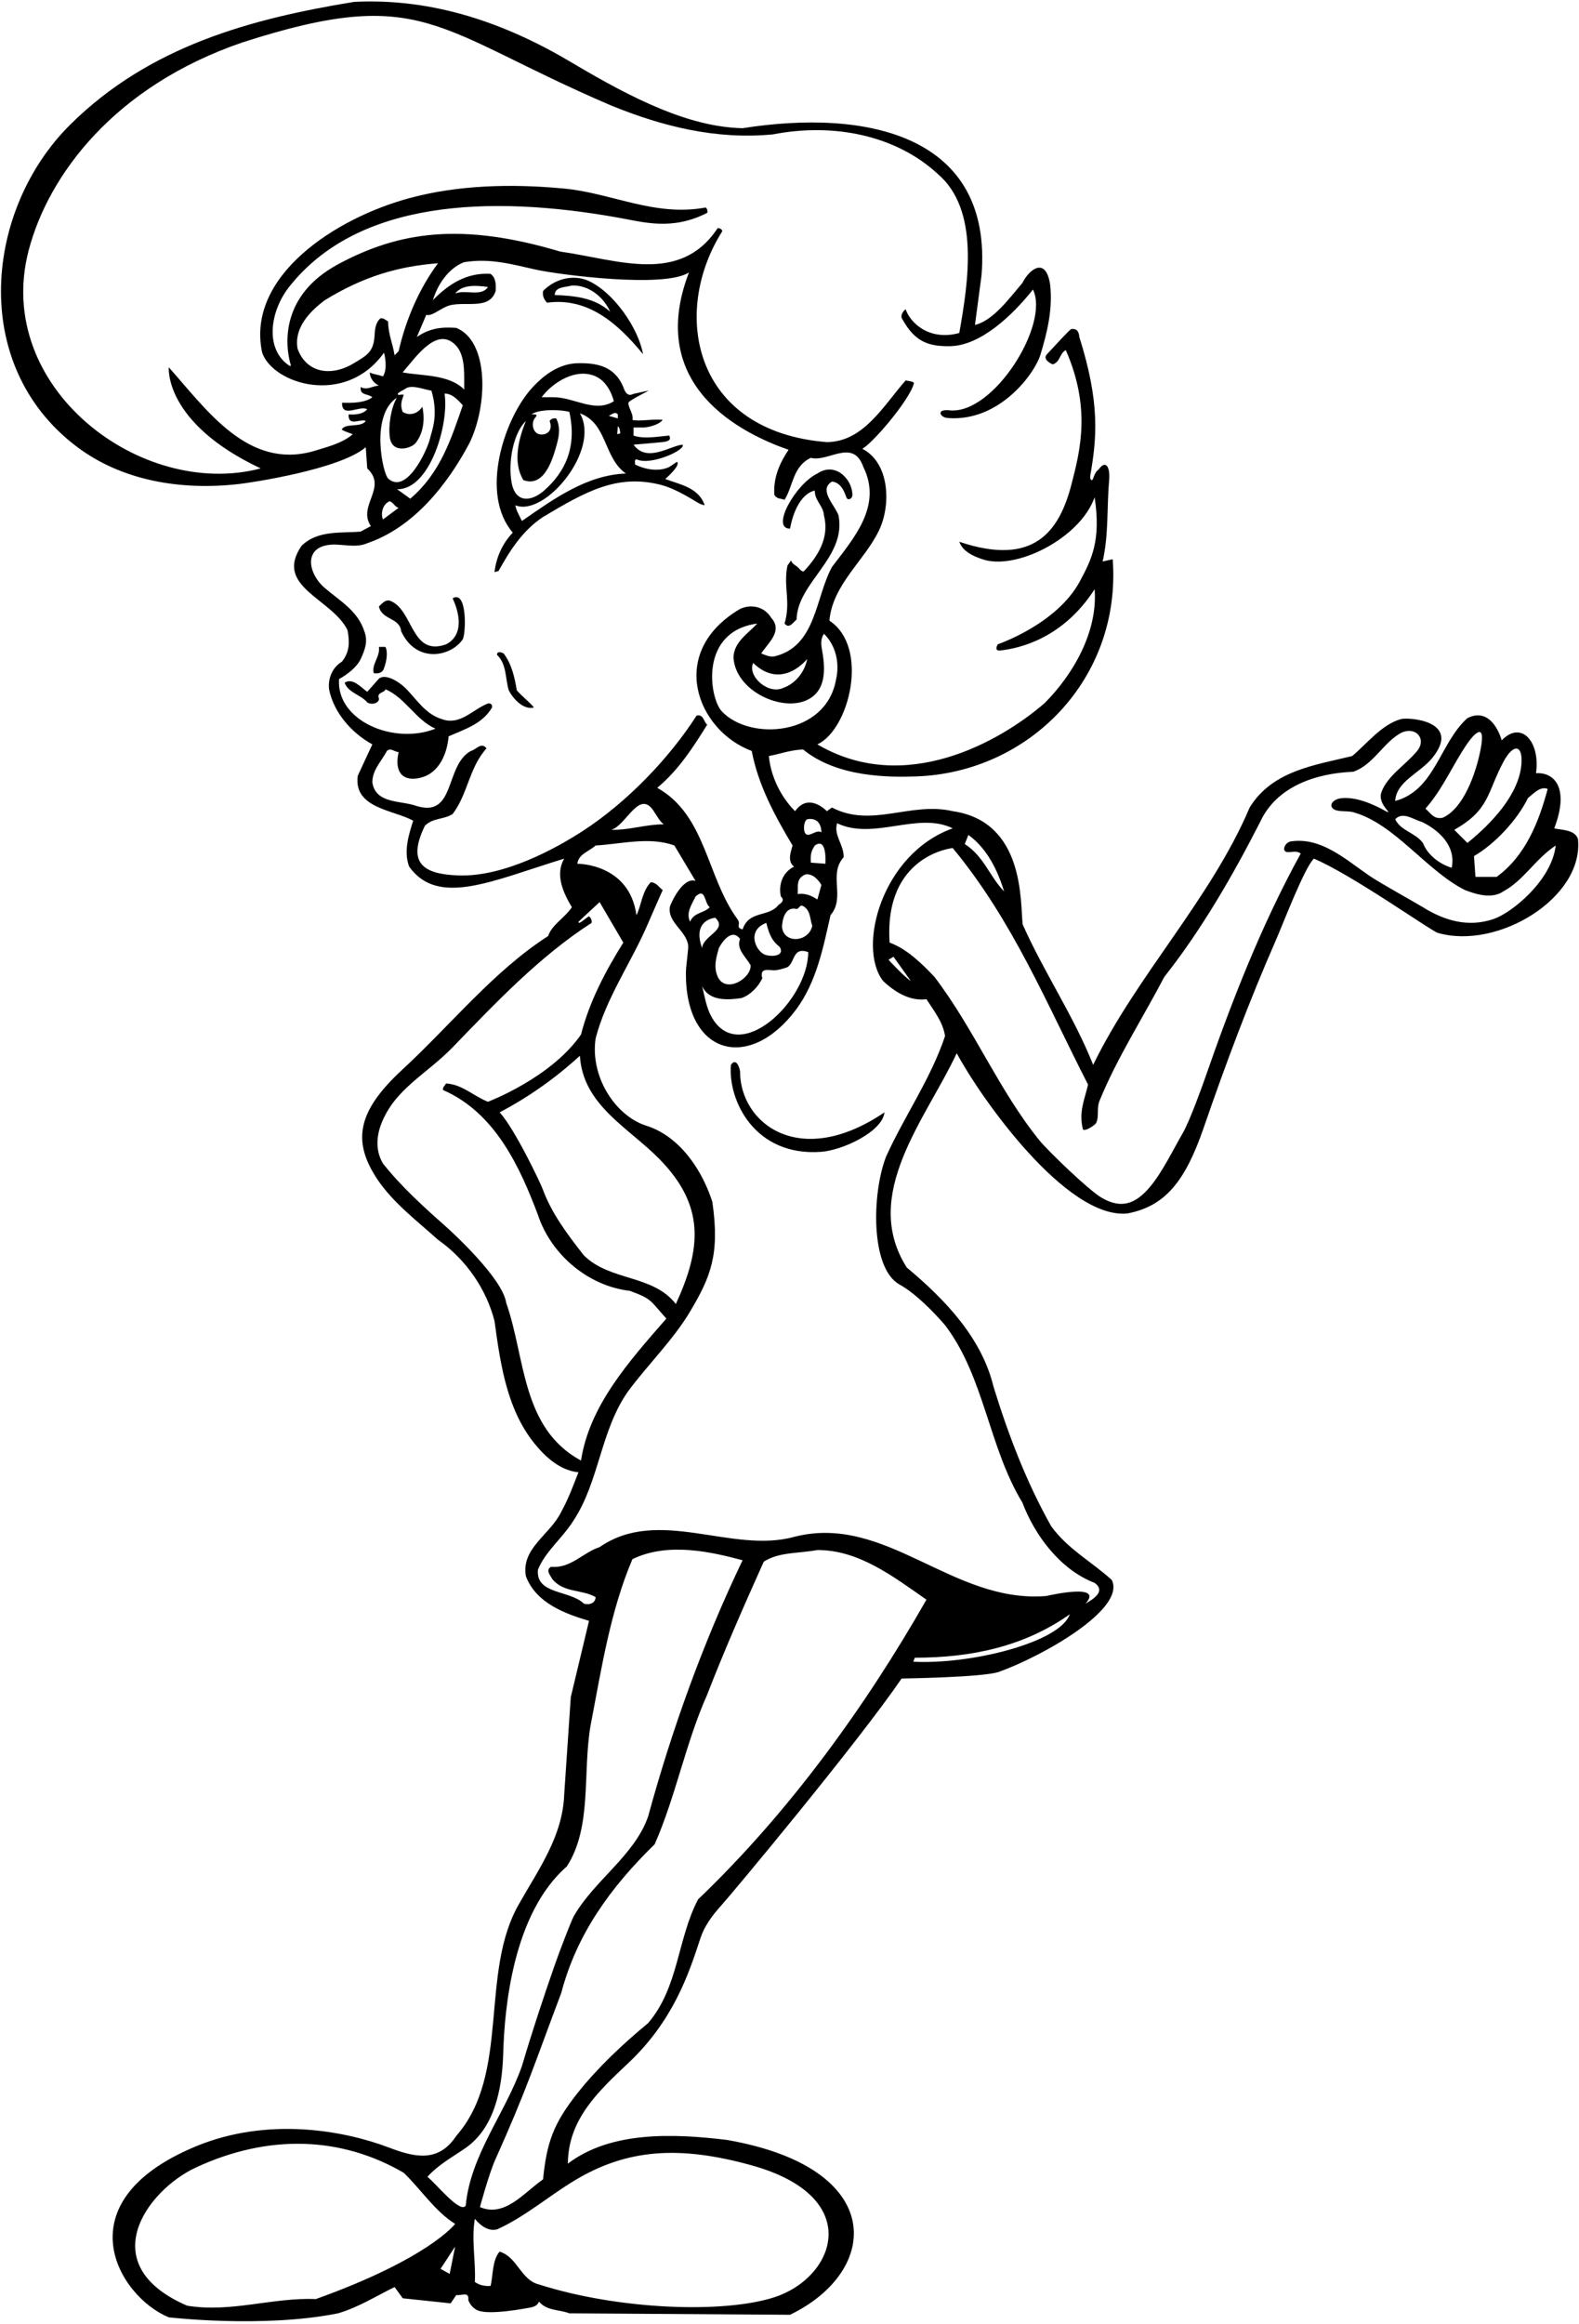 <?xml version="1.0" encoding="UTF-8"?>
<svg xmlns="http://www.w3.org/2000/svg" xmlns:xlink="http://www.w3.org/1999/xlink" width="448pt" height="659pt" viewBox="0 0 448 659" version="1.1">
<g id="surface1">
<path style=" stroke:none;fill-rule:nonzero;fill:rgb(0%,0%,0%);fill-opacity:1;" d="M 447.703 237.859 C 446.773 235.168 443.047 235.375 440.977 234.859 C 445.352 223.418 441.031 218.891 435.805 219.23 C 437.051 210.234 431.594 204.16 426.074 209.914 C 426.074 209.914 423.492 200.027 416.344 203.602 C 408.48 210.641 407.133 224.094 395.852 227.094 C 396.164 221.496 402.902 219.227 406.453 214.801 C 414.809 204.383 399.656 203.27 397.422 203.898 C 391.984 205.438 387.754 210.949 383.641 214.363 C 372.98 216.953 360.973 218.504 354.555 228.957 C 343.586 254.832 322.473 276.566 310.156 301.926 C 304.719 288.188 295.98 275.297 290.156 262.09 C 289.445 255.738 290.785 232.93 270.309 229.992 C 258.406 227.199 247.332 234.859 236.051 228.957 L 234.602 229.992 C 234.602 229.992 229.453 224.496 225.598 229.992 C 225.598 229.992 219.102 224.113 218.145 214.363 C 221.457 213.742 224.355 212.605 227.871 212.504 C 237.598 220.473 252.371 220.395 259.922 220.137 C 292.113 219.039 318.215 192.34 315.703 158.562 L 312.848 159.199 C 314.605 151.438 313.984 144.09 314.711 135.809 C 314.938 132.496 313.785 130.199 311.707 133.117 C 310.855 133.703 310.496 134.672 310.137 135.688 C 309.801 136.645 309.141 135.98 309.348 134.793 C 311.184 124.184 312.16 114.297 306.223 95.516 C 306.113 94.113 305.613 93.125 303.996 93.281 C 303.555 93.324 299.105 98.246 297.051 100.434 C 295.555 102.023 298.668 103.312 298.668 103.312 C 300.84 102.691 300.633 100.102 302.395 99.273 C 309.57 115.633 306.492 127.723 304.012 137.289 C 300.621 150.359 293.629 160.84 272.172 153.609 C 273.207 156.406 276.105 157.648 278.484 158.477 C 288.008 161.996 306.504 152.621 310.57 140.984 C 312.449 153.32 309.648 158.703 306.426 164.746 C 299.891 176.996 283.102 182.668 283.102 182.668 C 283.102 182.668 281.879 184.621 283.742 184.434 C 289.328 183.855 301.617 180.973 310.57 167.066 C 311.5 178.969 304.625 191.109 296.344 199.391 C 283.695 210.312 256.727 225.629 231.91 211.055 C 240.957 206.879 246.793 183.562 235.324 175.969 C 236.207 165.719 245.391 158.875 249.453 150.266 C 252.816 143.137 252.465 131.273 244.641 127.219 C 247.227 126.078 257.992 113.617 259.289 108.715 C 259.434 108.168 257.887 108.07 256.957 107.863 C 250.645 115.008 245.055 125.254 234.602 125.355 C 196.711 122.324 190.27 88.805 204.875 65.648 C 205.188 65.156 203.82 64.379 203.531 64.809 C 192.871 80.773 175.27 73.648 158.941 71.328 C 130.992 62.984 113.234 65.605 95.926 74.926 C 79.711 83.652 80.676 97.555 82.562 103.727 L 82.148 103.727 C 75.004 99.039 76.594 88.246 82.035 81.344 C 101.309 56.883 138.473 55.117 175.383 61.703 C 182.68 63.004 190.645 65.43 200.586 60.383 C 200.984 60.18 200.535 58.777 200.117 58.852 C 185.57 61.512 173.449 54.633 159.668 53.426 C 144.777 52.055 129.93 52.496 116.344 56.129 C 95.07 61.816 69.723 78.406 74.387 100 C 77.461 108.922 98.027 115.336 108.953 100 C 109.473 102.07 109.781 104.969 108.645 106.727 C 107.402 106.211 106.055 106.211 104.918 105.59 C 104.918 107.141 106.055 108.691 107.504 109.312 C 105.746 109.418 104.09 110.762 102.328 109.727 C 102.121 112.211 104.191 111.488 105.641 112.625 C 103.57 114.281 99.641 114.281 97.051 114.18 C 96.949 118.73 102.02 114.801 104.191 116.039 C 102.848 117.594 100.465 117.594 98.914 117.488 C 98.707 121.113 102.227 118.629 103.777 119.352 C 102.422 121.348 98.051 119.852 96.98 121.734 C 96.828 122.004 100.078 123.105 100.078 123.105 C 97.078 125.797 92.082 126.91 88.875 127.941 C 70.348 133.117 58.758 116.352 47.891 104.141 C 47.891 104.141 46.41 119.848 73.973 132.809 C 40.035 141.738 -1.992 109.797 8.121 71.035 C 13.719 49.59 32.477 24.434 68.797 12.023 C 120.203 -4.543 123.184 8.438 173.434 29.93 C 187.922 35.828 203.137 39.66 219.281 38.105 C 236.359 34.797 254.055 38.242 266.062 49.316 C 277.965 59.457 274.758 79.816 272.172 94.41 C 263.629 96.766 258.203 91.48 256.957 87.684 C 256.023 88.406 255.301 89.648 256.129 90.684 C 259.633 96.91 263.453 98.266 269.605 98.148 C 278.191 97.988 287.168 89.516 293.078 82.094 C 297.879 91.961 281.969 117.414 269.586 116.352 C 265.379 115.871 266.77 118.336 268.742 118.508 C 283.422 119.781 293.539 106.023 295.207 100.531 C 297.117 94.238 298.738 87.629 297.941 80.645 C 296.73 72.691 292.059 76.266 290.074 80.23 C 286.352 84.578 281.797 90.891 276.621 92.133 L 278.484 78.059 C 281.695 38.586 246.512 30.723 210.664 36.352 C 195.59 36.012 179.766 28.18 162.164 17.711 C 143.555 6.641 123.047 -0.605 100.465 0.535 C 71.242 5.309 42.473 13.02 19.949 35.312 C -4.102 59.113 -8.926 103.172 21.5 126.434 C 34.555 136.414 51.391 139.047 67.512 137.27 C 71.203 136.863 96.328 133.117 103.777 126.805 L 104.191 132.809 C 110.094 138.293 101.297 143.363 105.227 149.16 L 102.328 150.715 C 96.949 151.23 90.219 150.195 85.562 154.75 C 77.594 166.344 94.152 169.652 98.602 178.656 C 99.223 182.074 99.223 184.766 97.051 187.559 C 93.086 190.012 93.125 194.371 93.422 195.734 C 94.836 202.152 99.711 207.777 105.641 211.055 L 101.504 219.953 C 100.262 229.164 111.539 229.578 117.234 232.684 C 115.992 236.617 114.438 241.379 116.094 245.727 C 124.348 257.219 139.723 249.664 160.082 243.449 C 157.391 248.004 159.875 253.281 162.254 257.215 C 160.395 260.109 156.562 262.18 155.527 265.391 C 140.031 275.336 127.941 290.551 114.102 303.32 C 101.156 315.266 99.922 323.773 107.195 334.559 C 111.602 341.086 118.711 346.492 124.27 351.5 C 132.242 357.09 138.035 365.578 140.312 374.582 C 142.098 387.777 144.109 401.277 153.234 411.117 C 154.703 412.703 158.727 416.93 164.117 417.43 C 162.668 421.156 161.219 425.09 159.254 428.605 C 156.148 435.129 147.766 438.957 149.215 446.926 C 152.113 454.586 160.496 457.586 167.121 459.555 L 161.945 481.184 L 160.082 508.715 C 159.668 520.617 152.836 529.934 147.352 539.66 C 135.863 559.328 144.973 587.891 129.445 605.59 C 124.219 613.531 117.125 611.457 110.176 608.828 C 97.641 604.082 75.961 600.07 55.492 608.586 C 17.5 624.391 33.605 651.16 47.891 657.031 C 47.891 657.031 74.777 660.152 95.914 655.891 C 101.605 654.234 106.676 651.027 111.953 648.438 C 112.266 648.852 114.27 651.629 114.27 651.629 L 127.871 653.062 L 129.445 650.715 C 131 650.922 133.172 649.578 132.863 652.164 C 133.508 653.691 134.441 654.578 135.547 655.059 C 138.871 656.5 149.445 654.441 150.496 654.246 C 151.543 654.055 152.477 653.664 152.941 652.578 C 155.219 655.27 158.633 654.754 161.531 655.891 L 224.148 656.305 C 249.812 643.914 251.848 614.66 206.242 606.73 C 190.82 604.867 173.227 604.246 161.117 613.457 C 161.172 601.031 169.613 593.062 178.137 585.062 C 190.988 572.996 195.371 559.801 198.727 549.543 C 199.82 546.199 201.949 543.254 204.434 540.484 C 208.27 536.207 243.191 494.328 255.816 475.906 C 255.816 475.906 278.691 475.598 283.348 474.043 C 295.617 469.672 319.57 456.23 315.434 447.961 C 309.742 442.785 303.016 439.27 298.254 432.746 C 291.215 420.223 286.145 406.977 281.898 393.211 C 278.59 379.551 268.547 368.785 257.266 359.367 C 244.121 338.668 262.754 317.242 271.445 298.613 C 278.09 311.047 302.504 345.773 319.883 344.051 C 330.652 341.988 336.301 334.867 341.52 319.734 C 347.707 301.797 354.336 284.043 361.949 266.688 C 364 262.016 370.082 246.035 372.773 243.449 C 383.434 247.898 406.027 263.938 407.914 264.488 C 424.887 269.441 449.453 254.555 447.703 237.859 Z M 433.523 226.266 C 435.184 224.922 437.047 222.852 439.113 223.68 C 436.629 232.996 432.809 242.707 424.625 248.621 L 418.621 248.621 L 418.207 242.723 C 424.105 239.309 430.422 232.582 433.523 226.266 Z M 426.555 216 C 429.395 210.703 432.102 211.094 431.664 216.641 C 430.984 225.285 423.148 233.504 416.344 238.996 L 412.617 235.273 C 422.727 229.57 421.879 224.727 426.555 216 Z M 416.254 210.898 C 417.762 208.691 421.727 203.902 420.094 212.41 C 418.738 219.473 415.129 229.336 409.309 231.855 C 406.824 232.375 405.996 230.613 404.441 229.27 C 409.398 223.641 412.172 216.852 416.254 210.898 Z M 403.305 232.996 C 403.305 232.996 413.645 237.34 411.895 246.035 C 408.375 245 404.961 242.309 403.719 238.996 C 401.441 235.996 397.406 235.582 395.852 232.27 C 398.023 229.992 401.027 232.375 403.305 232.996 Z M 274.758 236.723 C 280.141 240.652 283.039 246.762 284.902 252.762 C 280.762 248.52 279.211 242.828 273.723 239.309 Z M 234.188 244.898 L 230.047 244.586 C 229.945 242.309 230.047 241.48 231.188 239.723 C 234.75 237.148 234.188 244.898 234.188 244.898 Z M 229.012 232.27 C 233.254 231.562 233.047 235.996 233.047 235.996 C 231.496 234.859 228.906 238.379 228.184 235.582 C 228.078 234.859 227.977 232.996 229.012 232.27 Z M 228.598 247.898 C 230.562 247.691 232.117 249.348 233.047 250.898 L 231.91 255.039 C 230.355 254.004 228.598 253.176 226.32 253.488 C 226.527 251.418 225.699 249.035 228.598 247.898 Z M 225.598 257.629 C 226.734 258.145 226.734 256.281 227.871 256.902 C 230.047 258.145 229.738 260.523 230.461 262.492 C 229.477 267.16 222.359 267.715 221.871 262.801 C 221.973 260.629 222.699 257.316 225.598 257.629 Z M 202.93 260.215 C 206.656 263.629 199.41 265.285 199.203 268.805 C 196.246 260.676 202.93 260.215 202.93 260.215 Z M 195.789 261.355 C 194.547 258.766 196.309 256.387 197.34 254.211 C 200.238 251.418 199.824 256.18 201.379 257.215 C 199.723 258.973 196.824 258.66 195.789 261.355 Z M 212.969 273.672 C 213.211 277.348 205.98 281.848 203.656 276.98 C 202.414 274.188 203.137 271.703 203.965 268.805 C 204.898 266.941 207.691 263.113 209.969 266.219 C 208.828 269.117 211.625 271.289 212.969 273.672 Z M 210.383 282.984 C 212.969 282.055 215.039 279.879 216.281 277.395 C 215.516 274.535 217.566 274.965 219.492 275.109 C 220.426 275.176 223.156 274.445 223.582 274.109 C 225.617 272.516 224.961 268.406 229.32 269.945 C 229.262 283.723 209.641 302.551 201.793 288.16 C 200.344 285.469 199.93 282.469 199.203 279.57 C 201.172 284.02 206.762 283.504 210.383 282.984 Z M 217.422 261.664 C 218.039 264.148 218.766 266.633 221.145 268.391 C 222.676 270.617 219.973 271.434 217.363 270.793 C 214.562 270.105 211.547 263.84 217.422 261.664 Z M 237.188 192.734 C 234.355 208.652 212.758 210.188 204.785 201.676 C 201.289 197.945 198.273 179.062 214.832 176.797 C 212.348 179.59 208.211 181.969 208.105 186.422 C 208.668 195.969 222.035 202.055 229.262 198.336 C 235.102 195.332 233.883 187.996 233.172 183.914 C 232.91 182.426 232.895 180.992 233.773 179.691 C 237.086 182.902 238.328 187.973 237.188 192.734 Z M 229.012 186.836 C 228.391 190.352 225.805 193.77 222.285 195.012 C 217.969 197.098 211.969 191.672 213.695 187.973 C 221.934 195.906 229.012 186.836 229.012 186.836 Z M 107.918 90.27 C 106.473 91.57 106.371 93.461 106.262 95.289 C 105.984 99.824 103.992 100.824 100.379 103 C 93.992 106.852 86.957 105.824 84.426 98.859 C 83.391 93.062 87.734 88.406 92.188 85.094 C 103.254 78.312 113.094 75.504 124.27 74.641 C 118.891 81.887 115.164 90.578 113.094 99.586 L 111.953 100.723 C 111.336 96.996 110.195 94.926 110.094 91.098 C 109.367 90.785 108.852 90.062 107.918 90.27 Z M 131.723 110.453 C 127.375 106.105 119.82 106.621 114.23 105.59 C 117.957 101.344 124.375 91.617 129.859 98.551 C 132.137 101.758 131.621 106.727 131.723 110.453 Z M 112.68 138.707 C 121.953 138.898 127.461 120.297 126.133 111.59 C 128.41 111.59 130.066 113.559 131.309 114.902 C 127.996 124.426 124.996 134.051 116.406 141.398 Z M 113.094 143.984 L 108.645 147.297 C 107.918 145.434 108.645 142.949 110.508 142.121 C 111.539 142.328 112.059 143.777 113.094 143.984 Z M 112.586 112.758 C 110.973 115.578 110.148 120.477 110.594 123.965 C 111.207 128.762 116.656 127.176 117.906 125.625 C 121.41 121.27 119.82 115.316 119.82 115.316 C 118.684 117.18 116.301 118.109 114.23 116.766 C 113.508 114.801 113.922 113.766 114.543 111.902 C 114.352 111.902 113.883 111.859 113.43 111.938 C 112.887 112.035 112.633 111.781 113.082 111.395 C 113.738 110.832 114.699 110.516 115.316 110.023 C 117.18 109.094 120.348 110.457 122.406 110.762 C 124.516 117.789 122.473 122.246 122 124.32 C 121.234 127.672 115.289 140.422 110.109 135.66 C 108.656 134.324 104.949 117.844 112.586 112.758 Z M 130.125 248.215 C 120.004 247.879 115.422 244.684 120.547 234.133 C 122.82 231.855 125.617 232.477 128.41 230.82 C 132.758 225.129 133.07 217.676 138.035 212.191 C 136.59 210.227 135.035 212.605 133.586 212.914 C 126.133 217.055 129.344 231.855 118.27 228.543 C 113.816 226.887 106.574 228.027 105.641 221.816 C 105.641 218.297 108.23 215.812 109.781 212.914 C 110.816 211.883 111.953 213.227 113.094 213.227 C 111.555 220.312 115.66 221.73 120.02 220.301 C 124.609 218.797 126.867 213.766 127.273 208.777 C 131.723 206.809 136.898 205.258 139.59 200.602 C 139.797 199.875 139.176 199.254 138.449 199.461 C 134.105 201.117 130.586 205.773 125.41 203.91 C 120.648 202.465 118.27 198.324 114.957 195.012 C 112.887 193.043 109.277 190.957 107.504 192.422 L 104.191 196.148 C 102.328 194.805 100.055 192.113 97.777 193.562 C 98.809 196.461 102.434 196.977 104.191 199.152 C 105.539 200.012 107.695 199.293 107.504 198.012 C 106.781 196.254 109.16 196.461 109.367 195.426 C 114.957 197.805 117.957 204.117 123.547 206.602 C 111.711 211.289 95.367 204.344 96.195 192.535 C 96.195 192.535 100.812 190.137 102.344 186.836 C 103.469 184.414 104.504 181.859 103.363 178.969 C 101.488 173.117 96.285 170.293 92.043 166.621 C 87.391 162.594 85.969 155.027 93.895 154.434 C 97.156 154.191 100.922 155.461 104.191 154.023 C 117.234 149.574 126.859 137.57 133.172 125.668 C 138.391 115.086 138.832 96.773 129.445 92.961 C 125.305 92.648 121.891 93.062 118.27 95.547 L 120.961 89.234 C 122.098 89.855 124.684 87.785 126.547 86.957 C 131 84.887 138.762 88.406 140.625 82.508 C 140.727 80.645 140.727 78.781 139.176 77.645 C 132.551 77.23 127.375 80.438 122.82 85.094 C 125.664 76.102 131.723 74.332 131.723 74.332 C 139.266 73.098 145.688 75.066 152.098 76.461 C 158.594 77.879 188.598 81.816 195.48 77.23 C 183 109.719 210.859 123.043 223.734 127.527 C 221.25 131.254 219.387 135.293 219.695 140.262 C 220.316 141.504 221.559 141.297 222.594 141.711 C 225.078 137.777 224.871 132.289 230.047 129.809 C 234.91 131.152 242.055 124.113 244.949 132.395 C 250.438 143.469 242.156 152.68 236.051 160.754 C 231.289 169.445 231.602 183.316 219.695 186.109 C 218.246 186.316 217.109 185.695 215.973 185.281 C 217.836 182.383 222.18 178.969 218.867 175.242 C 216.902 171.93 213.074 171.207 209.969 172.656 C 189.059 184.969 197.758 207.156 213.281 212.914 C 215.145 222.645 219.801 231.234 224.871 239.723 C 224.355 241.586 223.32 244.172 225.285 245.727 C 221.871 247.383 220.836 251.105 221.559 254.211 C 221.559 254.211 223.129 255.211 220.883 256.562 C 218.117 260.164 212.504 258.004 210.691 263.527 C 208.52 262.906 210.383 262.078 209.242 260.629 C 200.445 248.621 200.344 231.133 186.473 223.367 C 192.578 218.297 196.719 211.777 200.652 205.465 C 199.723 204.844 199.617 202.359 197.652 202.879 C 189.801 215.09 177.836 227.52 165.281 235.648 C 158.004 240.367 143.188 248.648 130.125 248.215 Z M 129.137 83.23 C 131.129 80.699 134.828 80.852 138.449 81.367 C 136.59 84.266 132.035 81.988 129.137 83.23 Z M 188.336 233.719 C 183.16 233.719 178.711 235.375 173.434 235.273 C 177.781 234.031 181.508 223.16 185.75 230.406 C 186.578 231.547 187.094 232.789 188.336 233.719 Z M 143.625 369.406 C 142.59 362.266 127.602 348.73 126.234 347.523 C 120.113 342.109 113.723 336.301 108.645 329.871 C 106.508 326.281 106.77 322.129 108.266 318.402 C 112.195 308.605 121.027 304.594 128.504 296.863 C 140.34 284.617 153.066 271.172 167.844 261.664 C 167.949 260.938 167.742 260.316 167.121 259.801 C 166.086 260.316 164.117 262.387 164.117 261.355 L 170.121 255.766 L 176.848 267.254 C 171.676 275.531 167.223 284.02 164.844 293.336 C 156.285 305.668 138.449 312.379 138.449 312.379 C 134.414 310.824 131.102 307.41 126.547 307.203 C 126.238 307.824 125.512 308.238 125.719 309.066 C 140.52 315.484 147.559 331.008 152.629 344.465 C 156.355 355.742 166.914 364.645 178.711 365.992 C 185.062 368.332 184.32 368.605 189.062 373.855 C 178.297 386.172 167.223 398.594 164.844 414.117 C 147.867 404.906 149.109 384.93 143.625 369.406 Z M 187.02 328.551 C 200.152 341.871 198.984 354.016 191.754 369.719 C 185.23 361.332 173.121 363.301 165.672 355.953 C 160.992 349.996 156.453 343.969 153.949 337.07 C 153.406 335.574 146.109 320.141 141.762 315.379 C 149.836 311.137 157.391 305.859 164.531 299.336 C 165.395 313.348 178.176 319.578 187.02 328.551 Z M 127.582 644.715 L 124.996 643.285 L 129.137 636.949 Z M 89.598 651.855 C 77.387 651.336 65.484 655.789 53.066 653.719 C 26.152 642.039 41.789 620.949 55.566 614.555 C 76.273 604.945 96.875 605.766 114.543 616.043 C 119.305 620.598 123.441 627.016 129.137 630.535 C 129.137 630.535 121.773 640.328 89.598 651.855 Z M 132.137 625.359 C 130.586 627.738 123.754 619.148 121.27 617.184 C 124.328 613.777 128.402 611.57 132.016 609.074 C 140.031 603.535 142.48 592.883 142.777 582.145 C 143.125 569.598 145.469 542.574 160.805 529.207 C 168.051 518.031 165.258 502.711 167.535 489.359 C 170.641 473.215 173.121 456.863 179.438 442.062 C 189.684 437.094 202.102 440.098 210.691 442.371 C 199.516 465.66 190.613 490.395 183.887 515.027 C 180.055 526.07 168.66 533.09 162.824 543.25 C 162.039 544.613 158.52 553.906 157.402 557.109 C 154.09 566.594 150.938 576.148 148.074 585.82 C 143.316 599.277 133.484 610.973 132.137 625.359 Z M 162.93 618.285 C 177.941 609.199 192.82 608.293 213.137 613.898 C 245.477 622.82 237.113 645.672 219.707 651.336 C 205.477 655.965 175.645 654.953 152.941 647.715 C 147.766 646.473 146.836 639.953 141.762 638.398 C 139.59 640.781 139.898 645.539 139.176 648.129 C 137.52 648.23 135.969 647.922 134.727 646.988 C 135.035 641.195 133.691 635.086 134.727 629.086 C 136.383 631.156 138.656 632.707 141.039 632.086 C 148.82 628.59 155.586 622.73 162.93 618.285 Z M 198.066 538.523 C 192.164 549.699 192.578 563.465 183.887 573.609 C 176.844 579.418 169.648 586.145 163.871 593.43 C 156.992 602.105 155.121 607.473 154.078 617.906 C 148.594 621.734 143.211 628.773 136.172 625.773 C 136.172 625.773 138.711 616.371 140.477 612.43 C 149.605 592.07 151.422 585.75 159.254 565.02 C 163.602 548.461 173.121 535.211 185.75 522.895 C 191.754 509.234 194.547 494.121 200.652 480.461 C 205.414 468.145 211.105 455.207 216.695 442.785 C 221.043 439.992 226.32 440.512 231.91 439.477 C 243.711 439.477 253.336 446.926 262.855 453.551 C 245.676 483.668 224.043 513.684 198.066 538.523 Z M 259.129 471.145 L 259.543 470.008 C 275.484 470.008 290.488 466.902 303.531 457.691 C 300.754 465.66 275.586 471.973 259.129 471.145 Z M 251.367 328.008 C 247.332 338.562 246.988 359.43 255.094 364.129 C 259.648 366.613 264.719 371.785 268.133 375.719 C 279.312 390.414 280.449 410.184 290.074 426.02 C 293.594 435.336 300.84 445.062 310.57 448.789 C 313.984 451.273 309.844 453.551 307.98 454.688 C 313.125 448.953 299.008 452.035 296.805 452.516 C 270.102 454.688 251.367 429.02 225.285 435.75 C 207.59 440.613 186.887 427.055 170.121 438.648 C 165.359 440.199 161.945 444.754 156.355 444.234 C 154.598 445.168 156.355 446.926 156.664 447.652 C 159.875 451.688 165.051 450.551 168.984 452.824 C 168.984 454.172 167.742 455.207 165.672 454.688 C 161.633 450.758 151.973 452.148 152.629 445.062 C 154.699 439.891 159.461 436.266 162.668 431.195 C 170.121 419.914 170.328 405.527 178.297 394.348 C 183.957 386.746 191.125 379.746 195.867 371.738 C 201.578 362.098 204.297 355.691 202.102 340.738 C 201.016 337.359 199.434 333.883 197.375 330.699 C 193.941 325.395 189.18 320.918 183.16 319.105 C 174.395 316.16 167.43 305.133 168.984 294.473 C 171.91 282.938 179.277 272.688 183.996 261.523 C 184.949 259.27 188.027 252.348 188.027 252.348 C 187.094 251.727 186.164 250.07 184.609 250.176 C 182.129 252.762 181.922 256.902 180.574 259.488 C 178.566 244.754 163.809 244.898 163.809 244.898 C 164.117 242.102 167.223 241.379 168.984 239.723 C 176.227 239.309 184.301 237.137 191.34 239.723 L 197.34 249.762 C 193.617 248.52 190.156 256.531 190.066 257.082 C 189.309 261.57 194.832 263.906 195.266 268.16 C 195.344 268.926 194.621 274.031 194.605 275.77 C 194.406 299.156 212.574 303.93 225.801 286.324 C 231.672 278.508 233.594 268.52 235.637 259.488 C 239.984 254.316 234.91 248.105 239.363 243.035 C 239.465 239.516 236.465 236.824 237.5 233.41 C 247.953 238.379 260.371 229.992 270.309 234.859 C 250.277 241.996 243.098 268.488 250.539 278.121 C 254.059 281.434 258.301 283.914 262.855 283.297 C 265.031 286.711 267.516 289.711 268.133 293.746 C 264.098 305.859 256.543 316.52 251.367 328.008 Z M 252.094 272.117 L 253.508 271.266 L 258.406 278.121 C 256.543 276.98 252.094 272.117 252.094 272.117 Z M 423.746 260.578 C 416.543 263.012 409.828 261.051 403.637 257.176 C 401.75 255.996 391.57 250.391 388.508 248.285 C 381.473 243.445 374.855 237.348 366.312 238.551 C 364.484 238.809 363.488 241.484 365.301 241.598 C 366.484 241.672 367.785 241.07 369.047 242 C 357.859 262.328 349.418 284.023 341.828 305.891 C 341.34 307.297 337.602 317.805 335.512 321.391 C 332.859 325.949 329.863 332.191 326.402 336.363 C 322.16 341.484 318.059 342.832 312.516 339.562 C 308.684 337.301 297.172 326.102 295.027 323.473 C 283.402 309.184 276.406 291.754 265.133 276.98 C 261.512 273.152 257.266 269.012 252.402 267.254 C 250.758 242.363 270.309 240.445 270.309 240.445 C 287.387 261.043 297.012 284.742 308.707 307.516 C 307.672 311.965 306.016 315.277 307.258 320.242 C 307.98 320.863 310.73 318.922 310.973 318.445 C 311.961 316.488 311.02 314.293 312.02 311.965 C 316.984 299.855 324.23 288.676 330.336 276.98 C 340.895 263.629 349.797 248.211 357.559 232.996 C 362.215 222.953 373.395 219.23 383.949 218.816 C 389.539 216.875 392.332 210.859 397.051 208.059 C 401.328 205.52 405.004 209.324 402.082 212.91 C 398.879 216.844 393.715 219.863 391.973 224.523 C 391.273 226.387 392.293 228.195 393.355 229.445 C 394.227 230.477 393.855 230.363 393.156 229.973 C 389.426 227.891 384.656 225.879 380.598 226.312 C 377.461 226.648 376.516 229.375 379.746 229.883 C 381.227 230.117 383.055 229.914 384.363 230.406 C 395.852 233.824 404.754 246.863 415.621 252.348 C 418.828 253.59 423.277 254.938 426.488 252.762 C 432.387 249.555 435.492 243.656 441.391 239.723 C 440.262 249.645 428.922 258.828 423.746 260.578 "/>
<path style=" stroke:none;fill-rule:nonzero;fill:rgb(0%,0%,0%);fill-opacity:1;" d="M 182.438 100.414 C 181.219 93.312 174.266 82.832 166.707 79.508 C 162.254 77.746 157.285 79.195 154.078 82.508 C 153.871 83.75 154.285 84.887 155.219 85.82 C 166.66 84.273 175.117 91.461 182.438 100.414 Z M 162.254 80.953 C 167.016 80.746 171.281 84.199 173.121 88.406 C 168.879 84.473 163.188 83.852 157.391 83.645 C 157.391 81.266 160.496 81.473 162.254 80.953 "/>
<path style=" stroke:none;fill-rule:nonzero;fill:rgb(0%,0%,0%);fill-opacity:1;" d="M 187.324 137.422 C 190.469 138.195 193.969 140.066 197.586 142.293 C 198.367 142.77 199.145 143.137 199.93 143.262 C 198.273 138.191 192.789 137.363 188.75 135.809 C 188.75 135.809 193.305 131.879 192.062 130.945 L 189.891 132.395 C 186.887 133.844 182.953 133.117 180.16 131.672 C 180.266 131.254 179.852 130.43 180.574 130.223 C 184.609 132.188 194.855 127.426 193.617 126.078 C 190.113 126.398 183.523 131.328 179.746 126.078 C 184.027 125.695 188.297 125.383 188.91 125.203 C 189.754 124.953 190.43 124.691 189.891 123.492 C 186.371 123.805 182.645 124.527 179.746 123.492 L 179.746 121.215 L 182.746 121.215 C 184.715 121.008 187.094 120.285 188.027 119.043 C 185.438 118.73 181.094 119.559 179.438 119.043 C 179.809 117.336 178.211 115.629 178.305 114.191 C 178.344 113.621 183.309 111.18 184.102 110.711 L 179.621 111.703 C 177.965 112.633 177.16 110.762 176.848 109.727 C 174.363 103.828 169.398 102.793 163.395 103 C 158.215 103.324 153.848 106.602 150.391 110.633 C 142.938 119.32 136.109 140.059 145.488 151.023 C 142.383 154.23 140.727 158.371 140.312 162.203 L 141.453 161.891 C 144.66 156.094 148.281 150.402 154.078 146.574 C 166.34 139.254 175.086 134.391 187.324 137.422 Z M 175.977 122.891 L 175.113 123.105 L 175.297 120.906 C 175.812 121.008 175.977 122.578 175.977 122.891 Z M 175.297 117.488 L 175.297 118.629 L 172.711 117.902 C 173.227 117.801 174.469 116.453 175.297 117.488 Z M 169.18 106.793 C 173.039 108.641 174.156 113.766 174.156 113.766 C 168.777 117.18 162.879 112.625 157.078 112.625 L 153.664 112.625 C 156.965 108.23 163.664 104.156 169.18 106.793 Z M 145.137 136.727 C 144.102 130.781 145.73 122.672 149.215 119.352 C 147.039 124.633 145.488 131.152 148.488 136.121 C 154.703 138.43 157.035 129.402 158.047 125.719 C 158.715 123.293 158.953 120.875 157.805 118.629 C 157.078 118.523 156.355 118.73 155.941 119.352 C 157.051 122.305 154.871 123.488 153.086 123.141 C 151.109 122.754 150.625 119.871 151.816 118.461 C 152.371 117.801 152.629 117.387 150.766 117.488 C 152.629 116.145 157.91 115.938 161.531 116.766 C 163.781 126.812 160.277 133.914 154.391 139.078 C 150.758 142.27 146.191 142.762 145.137 136.727 Z M 148.074 147.711 C 147.352 146.16 146.523 144.918 146.215 143.262 C 154.559 146.68 170.516 127.562 164.531 117.18 C 172.398 120.078 171.156 129.703 177.574 134.258 C 166.5 134.672 157.184 141.398 148.074 147.711 "/>
<path style=" stroke:none;fill-rule:nonzero;fill:rgb(0%,0%,0%);fill-opacity:1;" d="M 224.148 149.887 C 226.145 139.492 231.188 139.121 231.188 139.121 C 231.082 141.914 233.672 143.469 233.773 146.16 C 235.398 152.371 232.082 157.699 228.141 161.902 C 227.812 162.254 227.141 161.707 226.82 161.297 C 226.113 160.391 224.672 159.957 224.457 158.891 L 223.422 160.34 C 222.18 166.344 224.457 170.586 222.594 176.797 C 223.941 178.449 225.078 176.383 226.012 175.656 C 226.219 165.102 240.191 158.164 237.914 146.16 C 236.879 143.156 232.117 138.914 236.051 136.535 C 238.406 136.797 239.438 138.969 240.137 141.008 C 240.488 142.035 241.824 141.488 241.84 140.355 C 241.906 136.066 237.094 130.762 231.91 134.258 C 225.816 137.125 218.516 149.887 224.148 149.887 "/>
<path style=" stroke:none;fill-rule:nonzero;fill:rgb(0%,0%,0%);fill-opacity:1;" d="M 128.41 169.652 C 128.41 169.652 133.371 179.18 126.547 182.695 C 116.613 186.215 117.336 173.07 110.816 170.379 C 109.266 169.758 108.23 171.414 107.504 171.93 C 108.332 175.863 113.402 175.035 113.816 178.969 C 118.129 188.309 128.035 186.156 131.309 181.246 C 132.262 179.164 132.504 167.152 128.41 169.652 "/>
<path style=" stroke:none;fill-rule:nonzero;fill:rgb(0%,0%,0%);fill-opacity:1;" d="M 107.504 183.418 C 107.918 186.215 105.332 188.387 106.055 190.871 C 107.297 191.078 108.645 190.766 108.953 189.422 C 109.68 187.66 110.094 184.867 109.367 183.418 L 107.504 183.418 "/>
<path style=" stroke:none;fill-rule:nonzero;fill:rgb(0%,0%,0%);fill-opacity:1;" d="M 146.629 195.734 C 146.008 192.008 145.18 188.281 142.902 185.281 C 142.383 184.973 140.934 184.453 141.039 185.695 C 143.832 188.387 143.316 192.422 144.352 195.734 C 145.695 198.324 148.594 201.324 151.492 200.602 C 150.457 199.254 148.18 197.496 146.629 195.734 "/>
<path style=" stroke:none;fill-rule:nonzero;fill:rgb(0%,0%,0%);fill-opacity:1;" d="M 209.969 303.789 C 209.863 302.648 208.828 299.754 207.383 301.926 C 206.516 312.062 214.172 327.969 232.992 326.574 C 239.066 326.125 250.34 320.895 250.953 315.379 C 226.824 331.723 209.969 318.469 209.969 303.789 "/>
</g>
</svg>
